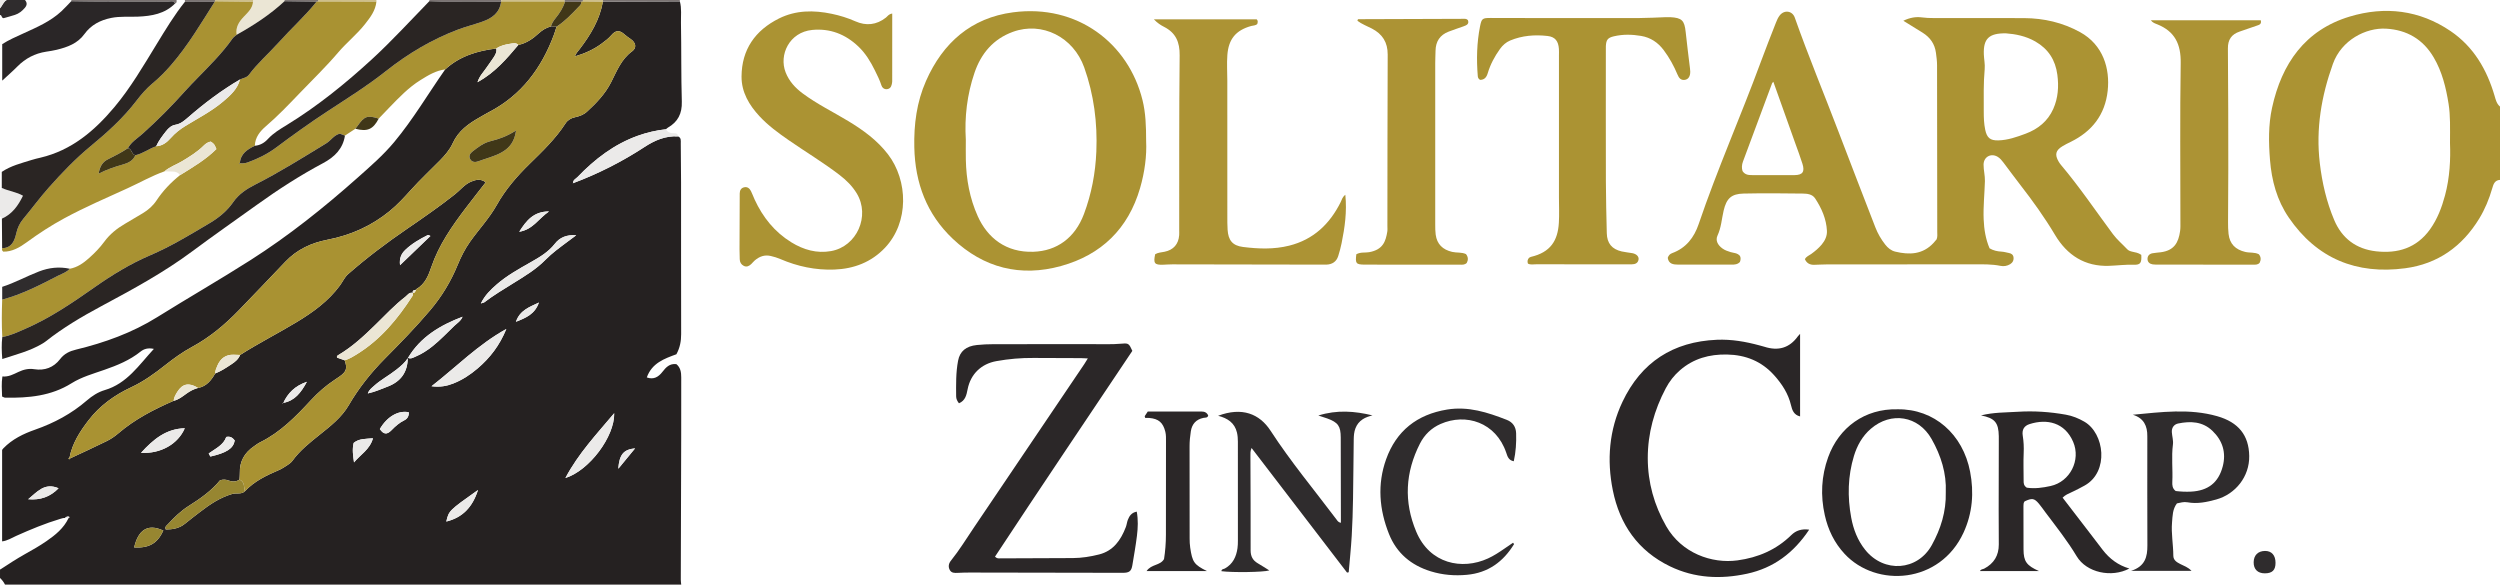 <?xml version="1.0" encoding="iso-8859-1"?>
<!-- Generator: Adobe Illustrator 27.0.0, SVG Export Plug-In . SVG Version: 6.00 Build 0)  -->
<svg version="1.1" id="Layer_1" xmlns="http://www.w3.org/2000/svg" xmlns:xlink="http://www.w3.org/1999/xlink" x="0px" y="0px"
	 viewBox="0 0 1501 351" style="enable-background:new 0 0 1501 351;" xml:space="preserve">
<g>
	<path style="fill:#252121;" d="M408.189,0.84c1.152,4.236,0.58,8.584,0.658,12.863c0.286,15.781,0.057,31.574,0.514,47.348
		c0.207,7.142-2.35,12.159-8.418,15.612c-0.418,0.238-0.753,0.623-1.126,0.939c-5.785,0.652-11.417,1.935-16.903,3.908
		c-14.218,5.112-25.829,14.031-36.159,24.785c-1.034,1.076-2.918,1.749-2.622,3.806c-0.186,0.08-0.372,0.16-0.454,0.196
		c0.06-0.05,0.208-0.173,0.356-0.296c15.115-5.671,29.434-12.933,42.942-21.756c6.127-4.002,12.55-6.774,20.033-6.366
		c2.101,0.785,1.708,2.593,1.722,4.225c0.065,7.828,0.171,15.655,0.176,23.483c0.021,30.326-0.031,60.652,0.053,90.978
		c0.012,4.273-0.723,8.235-2.861,12.135c-7.235,2.645-14.696,5.273-17.764,13.91c4.16,1.504,7.032-0.318,9.377-3.339
		c2.108-2.715,4.291-5.121,8.366-4.648c2.489,2.006,2.937,4.866,2.931,7.949c-0.024,11.497,0.013,22.995-0.016,34.492
		c-0.074,28.99-0.175,57.98-0.248,86.97c-0.003,0.989,0.166,1.978,0.255,2.967c-135.333,0-270.667,0-406,0
		c-0.756-1.517-1.764-2.843-3-4c0-1.667,0-3.333,0-5c4.874-3.109,9.664-6.345,14.729-9.159c4.491-2.496,8.982-5.045,13.202-7.962
		c5.318-3.676,10.368-7.745,13.233-13.83c0.861-0.471,0.597-0.824-0.167-0.899c-0.761-0.074-1.455,0.236-1.955,0.866
		c-1.021-0.095-1.943,0.244-2.91,0.532c-9.078,2.711-17.787,6.351-26.422,10.212c-2.683,1.2-5.209,2.897-8.443,3.287
		c0-18.449,0-36.741,0-54.922c0.289-0.377,0.468-0.662,0.696-0.898c5.338-5.535,12.071-8.79,19.16-11.272
		c11.403-3.993,21.841-9.571,31.009-17.502c3.156-2.73,6.749-5.067,10.718-6.228c13.426-3.927,20.548-15.02,29.533-24.745
		c-3.398-0.743-5.896-0.059-8.047,1.661c-6.46,5.168-13.955,8.217-21.661,10.906c-6.723,2.346-13.689,4.283-19.747,8.077
		c-12.283,7.693-25.853,8.867-39.779,8.656c-0.606-0.009-1.206-0.441-1.9-0.711c-0.139-4.039-0.441-7.973,0.193-12.035
		c3.704,0.34,6.615-1.31,9.623-2.717c3.013-1.409,6.028-2.195,9.551-1.637c6.168,0.977,11.591-0.99,15.458-6.053
		c2.486-3.255,5.678-4.777,9.552-5.714c17.174-4.152,33.739-10.118,48.75-19.482c18.594-11.598,37.605-22.507,56.08-34.287
		c22.922-14.615,44.104-31.527,64.393-49.574c7.583-6.746,15.264-13.398,21.797-21.236c11.425-13.706,20.441-29.097,30.647-43.656
		c8.67-7.978,19.294-11.178,30.668-12.544c0.442,1.969-0.493,3.601-1.455,5.126c-1.413,2.241-3.068,4.328-4.545,6.532
		c-1.695,2.529-4.019,4.688-5.272,8.581c10.508-5.808,17.532-14.089,24.531-22.397c4.858-0.998,8.728-3.734,12.292-7.001
		c2.104-1.929,4.474-3.381,7.26-4.1c1.122,0.051,2.244,0.103,3.366,0.154c-0.503,1.574-0.945,3.171-1.518,4.72
		c-7.456,20.151-19.552,36.415-38.995,46.528c-1.91,0.994-3.749,2.125-5.625,3.185c-6.725,3.799-12.817,8.097-16.198,15.558
		c-1.76,3.885-4.661,7.254-7.708,10.343c-5.727,5.808-11.702,11.39-17.165,17.436c-4.127,4.568-8.224,9.076-13.018,12.981
		c-10.903,8.881-23.348,14.457-37.033,17.097c-9.924,1.914-18.538,5.882-25.544,13.244c-9.287,9.759-18.595,19.498-27.959,29.183
		c-8.352,8.638-17.515,16.288-28.134,22.023c-5.725,3.091-10.941,6.875-16.025,10.893c-6.381,5.043-12.949,9.801-20.374,13.266
		c-10.06,4.695-18.899,11.029-25.721,19.901c-5.175,6.731-9.717,13.817-11.385,22.35c-0.45,0.286-0.88,0.594-0.216,1.066
		c0.047,0.034,0.428-0.402,0.654-0.619c7.307-3.433,14.66-6.771,21.894-10.35c2.496-1.235,4.882-2.85,6.998-4.666
		c9.903-8.497,21.328-14.355,33.173-19.523c2.986-0.652,5.287-2.562,7.672-4.273c2.158-1.549,4.436-2.778,7.009-3.446
		c5.066-0.963,7.911-4.549,10.278-8.701c3.512-1.351,6.62-3.443,9.731-5.489c2.159-1.419,4.241-3.031,5.214-5.609
		c11.034-7.048,22.731-12.956,33.931-19.712c9.837-5.934,19.101-12.61,26.029-22.03c1.666-2.265,2.787-4.949,4.936-6.834
		c11.226-9.849,23.147-18.804,35.464-27.231c9.711-6.644,19.365-13.348,28.614-20.646c3.238-2.555,5.814-5.992,9.764-7.638
		c2.953-1.231,5.848-1.823,8.73,0.444c-4.142,5.332-8.157,10.395-12.059,15.544c-8.222,10.853-16.008,22.008-20.48,35.014
		c-1.855,5.396-3.785,10.489-9.041,13.495c-0.113,0.065-0.131,0.297-0.193,0.452c-1.075,0.23-2.418,0.193-1.953,1.959l0.05-0.062
		c-2.219-0.63-3.227,1.272-4.567,2.306c-6.477,4.996-12.032,10.991-17.864,16.688c-6.904,6.745-13.946,13.336-22.336,18.275
		c-0.538,0.317-1.112,0.672-0.812,1.57c1.507,0.531,3.064,1.081,4.62,1.63c1.627,4.899,1.031,6.78-3.096,9.706
		c-0.948,0.672-1.909,1.325-2.882,1.961c-5.315,3.474-10.094,7.698-14.347,12.289c-9.076,9.798-18.296,19.277-30.493,25.26
		c-1.33,0.652-2.514,1.609-3.746,2.452c-5.6,3.834-8.622,9.023-8.424,15.937c0.038,1.323-0.127,2.652-0.199,3.979
		c-2.101,1.48-4.365,1.426-6.634,0.562c-1.627-0.62-3.204-0.759-5.094-0.074c-5.076,6.24-11.742,10.939-18.637,15.278
		c-4.86,3.059-8.876,6.967-12.701,11.136c-0.697,0.759-1.938,1.431-1.172,3.093c4.142-0.044,8.094-0.693,11.5-3.475
		c2.952-2.411,5.985-4.725,9.008-7.048c5.929-4.554,12.022-8.696,19.387-10.836c2.525-0.733,5.379,0.432,7.557-1.571
		c5.65-6.105,12.95-9.542,20.416-12.758c1.959-0.844,3.761-2.085,5.557-3.263c0.956-0.628,1.916-1.388,2.58-2.302
		c4.553-6.267,10.541-10.995,16.519-15.77c6.485-5.18,13.07-10.31,17.345-17.66c5.961-10.248,13.272-19.439,21.598-27.848
		c9.354-9.448,18.645-18.953,27.244-29.111c6.917-8.172,12.408-17.236,16.462-27.092c2.035-4.948,4.385-9.631,7.456-13.98
		c5.259-7.447,11.602-14.143,16.073-22.114c5.266-9.39,12.187-17.338,19.825-24.792c7.727-7.541,15.517-15.036,21.446-24.194
		c1.283-1.981,3.306-3.211,5.696-3.717c2.63-0.557,5.186-1.499,7.152-3.296c5.65-5.165,10.949-10.691,14.477-17.586
		c3.456-6.753,6.091-13.907,12.658-18.687c2.945-2.143,2.294-5.213-0.872-7.405c-1.228-0.85-2.458-1.655-3.571-2.671
		c-3.02-2.759-5.305-2.775-7.981,0.367c-1.765,2.073-3.905,3.632-6.013,5.185c-4.707,3.468-9.99,5.838-15.952,7.593
		c0.816-2.137,2.052-3.28,3.056-4.599c6.468-8.498,11.912-17.511,13.807-28.25l0.111-0.062
		C377.457,0.934,392.823,0.887,408.189,0.84z M169.938,241.925c6.983-1.239,10.747-6.111,14.317-12.704
		c-7.23,2.488-11.459,6.825-14.221,12.795c-0.171,0.146-0.341,0.291-0.542,0.462C169.851,242.519,169.98,242.333,169.938,241.925z
		 M244.82,214.806c1.733,0.915,3.181-0.063,4.683-0.701c3.693-1.569,7.032-3.7,10.161-6.209c4.688-3.761,8.816-8.117,13.133-12.269
		c1.744-1.678,3.948-2.94,4.906-5.461c-13.296,5.091-25.207,12.005-32.769,24.75c-1.783,2.829-4.307,4.922-6.885,6.971
		c-4.415,3.51-9.483,6.122-13.662,9.957c-1.236,1.134-2.696,2.086-3.556,4.377c4.528-0.992,8.08-2.661,11.743-4.039
		C240.641,229.147,244.784,223.449,244.82,214.806z M304.01,197.498c-17.114,9.51-29.968,22.759-44.923,34.398
		c5.074,0.635,9.035-0.065,12.985-1.614c5.482-2.15,10.285-5.32,14.71-9.093C294.124,214.93,299.914,207.507,304.01,197.498z
		 M345.972,141.24c-5.858-0.438-9.941,1.405-12.814,5.088c-4.017,5.148-9.428,8.225-14.902,11.332
		c-6.915,3.924-13.87,7.789-19.928,13.025c-3.659,3.162-7.128,6.477-9.619,11.493c1.191-0.366,1.713-0.39,2.055-0.651
		c5.543-4.23,11.514-7.806,17.426-11.475c6.763-4.198,13.649-8.295,19.254-14.015c4.1-4.184,8.808-7.528,13.437-11.012
		C342.322,143.941,343.774,142.874,345.972,141.24z M368.77,248.088c-10.476,12.492-21.46,24.098-29.307,38.916
		C353.837,282.47,369.069,262.085,368.77,248.088z M84.67,271.883c11.807,0.661,22.218-5.288,26.271-14.758
		C99.721,257.409,92.108,263.733,84.67,271.883z M98.069,318.574c-9.603-4.537-15.176-0.071-17.525,10.138
		C89.54,329.097,94.395,326.364,98.069,318.574z M286.997,294.189c-17.516,12.427-17.516,12.427-19.038,18.955
		C277.865,310.681,283.707,304.409,286.997,294.189z M228.055,257.604c2.2,3.198,4.203,3.572,6.968,0.73
		c2.327-2.392,4.714-4.532,7.738-5.997c1.924-0.932,2.798-2.644,2.677-4.811C239.187,246.192,232.383,250.158,228.055,257.604z
		 M212.548,277.617c3.872-4.674,9.541-7.758,11.377-14.483c-4.392,0.422-8.38,0.095-11.588,2.811
		C211.359,269.941,212.015,273.729,212.548,277.617z M126.304,274.117c9.854-2.286,13.774-4.832,14.64-9.652
		c-1.113-1.304-2.247-2.71-5.102-2.127c-1.607,4.817-6.434,6.984-10.554,9.92C125.704,273.019,126.01,273.579,126.304,274.117z
		 M258.43,141.689c-0.903-0.393-1.281-0.704-1.461-0.615c-4.884,2.42-9.589,5.131-13.575,8.909
		c-2.463,2.334-3.727,5.135-3.212,9.229C246.511,153.135,252.379,147.5,258.43,141.689z M35.161,293.148
		c-8.501-3.604-12.867,2.252-18.248,6.591C24.228,300.408,30.229,298.259,35.161,293.148z M311.747,139.155
		c8.283-1.359,11.613-7.939,17.894-12.214C320.321,126.976,316.027,132.432,311.747,139.155z M323.573,181.632
		c-5.857,2.797-11.395,4.633-13.81,11.567C315.826,190.802,321.114,188.655,323.573,181.632z M371.216,281.456
		c3.276-3.983,6.551-7.965,10.09-12.268C374.413,269.86,371.835,272.901,371.216,281.456z"/>
	<path style="fill:#AB9333;" d="M1501,108c-3.189,0.178-3.953,2.627-4.657,5.059c-1.855,6.413-4.358,12.536-7.85,18.245
		c-10.238,16.735-24.899,27.156-44.402,29.757c-29.281,3.904-53.048-5.789-69.923-30.45c-7.08-10.346-10.268-22.132-11.268-34.661
		c-0.839-10.51-1-20.976,1.244-31.246c5.786-26.471,19.778-46.669,46.646-54.761c21.146-6.368,41.899-3.955,60.574,8.748
		c13.799,9.386,21.738,23.055,26.363,38.789c0.715,2.432,1.24,4.814,3.274,6.52C1501,78.667,1501,93.333,1501,108z M1470.983,85.931
		c0.012-9.084,0.29-16.396-0.872-23.678c-1.554-9.734-3.863-19.19-8.92-27.791c-6.422-10.922-16.162-16.539-28.597-17.25
		c-12.07-0.69-26.764,6.798-31.901,21.098c-6.952,19.35-10.322,39.077-7.883,59.67c1.396,11.788,4.043,23.223,8.652,34.145
		c4.667,11.06,13.266,17.404,25.062,18.756c13.045,1.495,24.408-1.944,32.469-13.182c4.43-6.176,7.05-13.142,8.999-20.385
		C1470.914,106.448,1471.357,95.335,1470.983,85.931z"/>
	<path style="fill:#EBE6D5;" d="M152,0c6.333,0,12.667,0,19,0c-0.177,0.221-0.246,0.472-0.208,0.753
		c-8.631,8.042-18.444,14.399-28.696,20.129c-0.773-4.512,1.411-7.824,4.333-10.883c2.454-2.57,5.191-4.995,5.484-8.908
		C151.942,0.727,151.971,0.363,152,0z"/>
	<path style="fill:#EBEAE9;" d="M0,114c0.626-0.137,0.936-0.565,1.069-1.158c4.089,1.887,8.734,2.367,12.728,4.673
		c-2.942,6.068-6.56,11.063-12.66,13.761C0.988,130.647,0.669,130.168,0,130C0,124.667,0,119.333,0,114z"/>
	<path style="fill:#2F2C2D;" d="M15,0c1.37,1.617,1.321,3.096-0.11,4.75c-1.658,1.917-3.541,3.426-5.946,4.196
		c-2.331,0.747-4.7,1.373-6.776,1.973C0.701,10.794,1.291,8.973,0,9c0-1.333,0-2.667,0-4c1.436-1.584,2.001-3.865,4-5
		C7.667,0,11.333,0,15,0z"/>
	<path style="fill:#7A7372;" d="M42.762,0.747C42.69,0.449,42.769,0.201,43,0c21,0,42,0,63,0c0.095,0.869,0.252,1.763-0.889,2.112
		c-1.06-2.051-2.961-1.068-4.451-1.077c-13.647-0.08-27.295-0.024-40.943-0.058C54.066,0.964,48.414,0.827,42.762,0.747z"/>
	<path style="fill:#7A7372;" d="M408.189,0.84c-15.366,0.047-30.732,0.095-46.098,0.142C362.041,0.656,362.011,0.329,362,0
		c15.333,0,30.667,0,46,0C408.279,0.231,408.342,0.511,408.189,0.84z"/>
	<path style="fill:#7A7372;" d="M257.756,0.732C257.687,0.438,257.768,0.194,258,0c14.333,0,28.667,0,43,0
		c-0.005,0.305,0.053,0.597,0.172,0.878l-0.333,0.256c-4.457-0.048-8.915-0.082-13.371-0.148
		C277.564,0.838,267.656,1.311,257.756,0.732z"/>
	<path style="fill:#CEBF8B;" d="M301.172,0.878C301.053,0.597,300.995,0.305,301,0c12.667,0,25.333,0,38,0
		c0.051,0.3,0.013,0.587-0.115,0.863C326.314,0.868,313.743,0.873,301.172,0.878z"/>
	<path style="fill:#CEBF8B;" d="M226,0c-0.001,0.334-0.002,0.668-0.003,1.003C214.344,0.969,202.69,0.934,191.036,0.9
		C190.992,0.602,190.98,0.301,191,0C202.667,0,214.333,0,226,0z"/>
	<path style="fill:#CEBF8B;" d="M152,0c-0.029,0.363-0.058,0.727-0.087,1.09c-7.538-0.094-15.075-0.189-22.613-0.283
		C129.187,0.543,129.087,0.274,129,0C136.667,0,144.333,0,152,0z"/>
	<path style="fill:#7A7372;" d="M191,0c-0.02,0.301-0.008,0.602,0.036,0.9c-0.334,0.051-0.668,0.102-1.001,0.153
		c-6.414-0.1-12.828-0.2-19.242-0.301C170.754,0.472,170.823,0.221,171,0C177.667,0,184.333,0,191,0z"/>
	<path style="fill:#7A7372;" d="M129,0c0.087,0.274,0.187,0.543,0.3,0.807l-0.405,0.288c-5.947-0.02-11.893-0.041-17.84-0.061
		C111.037,0.689,111.018,0.345,111,0C117,0,123,0,129,0z"/>
	<path style="fill:#CEBF8B;" d="M362,0c0.011,0.329,0.041,0.656,0.091,0.982l-0.111,0.062c-4.017-0.048-8.034-0.096-12.051-0.145
		C349.884,0.594,349.908,0.294,350,0C354,0,358,0,362,0z"/>
	<path style="fill:#7A7372;" d="M350,0c-0.092,0.294-0.116,0.594-0.071,0.899c-0.336,0.054-0.672,0.109-1.008,0.163
		c-3.247,0.021-6.493,0.042-9.74,0.062l-0.296-0.261C339.013,0.587,339.051,0.3,339,0C342.667,0,346.333,0,350,0z"/>
	<path style="fill:#EBEAE9;" d="M4,0C2.001,1.135,1.436,3.416,0,5c0-1.667,0-3.333,0-5C1.333,0,2.667,0,4,0z"/>
	<path style="fill:#AB9333;" d="M1285.63,153.02c0.276,4.825-0.508,6.056-4.434,5.927c-5.005-0.165-9.945,0.482-14.909,0.659
		c-14.523,0.517-25.18-6.376-32.439-18.549c-6.237-10.459-13.293-20.304-20.751-29.897c-3.471-4.465-6.802-9.038-10.217-13.547
		c-1.006-1.328-2.06-2.628-3.528-3.495c-3.977-2.349-8.381,0.066-8.418,4.701c-0.026,3.321,0.901,6.563,0.806,9.926
		c-0.214,7.643-1.057,15.263-0.754,22.926c0.239,6.019,1.181,11.863,3.542,17.417c2.28,1.352,4.661,1.854,7.193,1.995
		c1.475,0.082,2.929,0.531,4.394,0.809c1.42,0.269,2.534,0.948,2.776,2.464c0.292,1.829-0.475,3.325-1.999,4.258
		c-1.756,1.074-3.793,1.418-5.789,1.012c-5.273-1.074-10.6-0.927-15.923-0.925c-29.49,0.008-58.98,0.023-88.47,0.057
		c-2.496,0.003-4.992,0.178-7.489,0.238c-2.568,0.062-4.502-0.948-5.563-3.382c0.812-1.64,2.494-2.193,3.813-3.141
		c2.313-1.663,4.46-3.479,6.29-5.664c1.994-2.381,3.273-5.196,3.121-8.221c-0.359-7.143-3.189-13.523-7.056-19.425
		c-1.748-2.668-4.863-2.909-7.612-2.946c-11.794-0.161-23.596-0.26-35.387,0c-7.382,0.163-10.275,2.996-11.966,10.243
		c-1.163,4.985-1.433,10.136-3.663,14.935c-1.369,2.946,0.109,5.722,2.897,7.757c1.504,1.098,3.185,1.681,4.962,2.217
		c1.859,0.561,4.043,0.431,5.615,2.301c0.552,1.076,0.455,2.347-0.034,3.61c-1.4,1.541-3.197,1.614-5.069,1.609
		c-10.665-0.025-21.329-0.013-31.994-0.012c-3.001,0-5.722-0.415-6.277-4.046c0.454-1.454,1.299-2.361,2.669-2.861
		c8.323-3.035,13.165-9.35,15.903-17.416c11.155-32.864,25.234-64.604,37.223-97.147c2.925-7.94,6.039-15.812,9.127-23.692
		c0.603-1.537,1.278-3.127,2.279-4.412c2.766-3.553,7.617-2.873,9.085,1.293c8.161,23.166,17.636,45.828,26.354,68.779
		c7.246,19.075,14.658,38.086,22.011,57.12c1.447,3.747,3.451,7.177,5.927,10.35c1.589,2.037,3.545,3.638,6.003,4.233
		c8.488,2.056,16.529,1.774,23-5.214c0.676-0.73,1.297-1.51,1.861-2.17c0.619-1.581,0.372-3.098,0.37-4.583
		c-0.027-33.325-0.073-66.651-0.115-99.976c-0.003-2.495-0.334-4.944-0.665-7.423c-0.72-5.394-3.499-9.23-7.939-12.044
		c-3.639-2.306-7.324-4.539-11.641-7.207c3.89-1.877,7.501-2.513,11.181-2.006c2.333,0.322,4.634,0.385,6.953,0.387
		c18.163,0.02,36.326-0.062,54.489,0.037c11.811,0.065,23.059,2.686,33.462,8.399c13.983,7.68,18.035,21.995,16.612,35.204
		c-1.555,14.438-9.441,24.502-22.385,30.783c-1.643,0.797-3.281,1.623-4.837,2.573c-4.044,2.468-4.654,5.034-2.25,9.157
		c0.417,0.716,0.894,1.411,1.428,2.043c11.186,13.237,20.849,27.619,31.166,41.508c2.512,3.382,5.718,6.033,8.559,9.063
		c0.824,0.879,1.891,1.245,3.072,1.51C1281.962,151.517,1283.82,151.713,1285.63,153.02z M1204.419,20.021
		c-10.285-0.168-13.661,3.244-13.327,12.58c0.107,2.982,0.785,5.994,0.514,8.929c-0.783,8.476-0.546,16.956-0.559,25.436
		c-0.005,3.654,0.116,7.31,0.872,10.921c1.016,4.851,2.98,6.53,7.859,6.403c5.738-0.15,11.081-2.038,16.364-4.004
		c7.46-2.777,13.355-7.499,16.642-14.904c2.899-6.531,3.384-13.377,2.454-20.479c-1.166-8.907-5.456-15.52-13.19-19.977
		C1216.292,21.607,1209.972,20.421,1204.419,20.021z M1046.216,102.71c1.333,2.026,3.214,2.42,5.31,2.419
		c8.65-0.003,17.301,0.104,25.95,0.007c4.842-0.054,6.199-2.017,4.729-6.743c-1.278-4.11-2.817-8.139-4.261-12.196
		c-4.387-12.323-8.783-24.643-13.219-37.083c-0.362,0.395-0.647,0.574-0.74,0.825c-5.845,15.685-11.673,31.377-17.51,47.066
		C1045.755,98.941,1045.646,100.882,1046.216,102.71z"/>
	<path style="fill:#AB9333;" d="M688.14,84.71c0.425,8.749-0.84,18.597-3.644,28.24c-7.094,24.398-23.271,40.066-47.402,46.752
		c-24.398,6.759-46.493,1.197-65.01-16.293c-15.685-14.816-22.661-33.511-23.131-54.922c-0.303-13.8,1.417-27.182,7.027-39.884
		c10.136-22.95,27.124-37.898,52.266-41.208c38.61-5.083,69.285,18.601,77.723,52.745C687.86,67.795,688.127,75.587,688.14,84.71z
		 M579.878,83.945c0,3.997-0.07,7.995,0.013,11.99c0.244,11.736,2.315,23.138,7.145,33.869
		c5.852,13.004,16.967,21.937,33.469,21.358c13.959-0.49,24.898-8.242,30.311-22.693c4.505-12.029,6.891-24.552,7.424-37.441
		c0.715-17.301-1.466-34.177-7.258-50.489c-6.521-18.366-25.356-27.78-42.821-21.43c-11.727,4.264-19.098,12.919-23.062,24.555
		C580.65,56.727,579.044,70.184,579.878,83.945z"/>
	<path style="fill:#AB9333;" d="M535.695,8.137c0,13.794,0.005,27.279-0.014,40.764c-0.001,0.652-0.187,1.308-0.324,1.954
		c-0.358,1.685-1.473,2.657-3.126,2.702c-1.457,0.04-2.571-0.895-3.003-2.243c-1.02-3.183-2.522-6.137-3.984-9.119
		c-2.582-5.263-5.618-10.222-9.896-14.285c-7.768-7.378-16.999-10.989-27.732-9.93c-13.691,1.351-20.078,14.949-15.915,25.506
		c2.094,5.31,5.764,9.283,10.238,12.608c8.572,6.369,18.172,11.056,27.276,16.555c9.019,5.448,17.456,11.546,23.963,20.043
		c12.023,15.699,12.718,40.716-1.856,56.092c-8.175,8.625-18.607,12.619-30.357,13.058c-11.291,0.421-22.122-1.867-32.495-6.329
		c-1.835-0.789-3.715-1.355-5.675-1.813c-3.776-0.882-6.842,0.298-9.631,2.661c-0.758,0.642-1.366,1.456-2.087,2.146
		c-1.278,1.225-2.745,2.003-4.501,1.128c-1.619-0.806-2.417-2.212-2.444-4.047c-0.029-1.998-0.133-3.997-0.128-5.995
		c0.026-10.663,0.076-21.325,0.117-31.988c0.002-0.5-0.002-1,0.005-1.5c0.028-1.881,0.863-3.271,2.732-3.673
		c1.906-0.41,3.207,0.708,4.013,2.291c0.827,1.625,1.423,3.367,2.187,5.026c4.92,10.676,11.986,19.531,22.091,25.748
		c7.319,4.503,15.272,6.779,23.815,5.255c15.512-2.767,23.612-21.061,15.454-34.595c-2.713-4.501-6.38-8.069-10.511-11.229
		c-9.789-7.487-20.363-13.827-30.475-20.842c-6.167-4.277-12.208-8.686-17.348-14.209c-6.302-6.771-10.918-14.52-10.862-23.942
		c0.095-16.205,8.21-27.727,22.502-34.846c10.103-5.033,20.848-5.06,31.679-2.796c4.872,1.018,9.581,2.473,14.182,4.513
		c6.372,2.824,12.637,2.227,18.308-2.223C532.904,9.793,533.514,8.447,535.695,8.137z"/>
	<path style="fill:#AB9333;" d="M917.382,158.278c-0.468-1.219-0.304-2.303,0.57-3.409c0.318-0.175,0.72-0.526,1.18-0.632
		c11.835-2.745,16.173-9.808,16.81-20.455c0.298-4.977,0.053-9.986,0.053-14.981c0-28.48,0-56.96,0-85.44
		c0-1.332,0.069-2.67-0.026-3.996c-0.332-4.644-2.211-7.243-6.842-7.766c-7.638-0.863-15.268-0.269-22.462,2.739
		c-2.435,1.018-4.459,2.813-6.072,5.054c-3.234,4.492-5.799,9.315-7.374,14.606c-0.765,2.57-2.124,3.956-4.599,3.947
		c-1.077-0.655-1.3-1.495-1.366-2.3c-0.822-9.993-0.6-19.95,1.357-29.809c0.937-4.72,1.441-5.053,6.309-5.049
		c10.992,0.009,21.985,0.058,32.977,0.065c18.822,0.012,37.644,0.043,56.466-0.022c5.311-0.018,10.621-0.346,15.932-0.523
		c0.832-0.028,1.668-0.041,2.498,0.003c7.039,0.375,8.562,1.949,9.287,8.929c0.754,7.262,1.712,14.503,2.576,21.753
		c0.079,0.661,0.159,1.327,0.166,1.991c0.032,2.821-1.103,4.602-3.165,4.958c-2.506,0.432-3.664-1.206-4.467-3.128
		c-2.19-5.237-4.897-10.164-8.305-14.715c-3.443-4.599-7.896-7.581-13.574-8.537c-5.446-0.917-10.929-1.038-16.337,0.236
		c-3.711,0.875-4.619,2.129-4.818,5.874c-0.053,0.997-0.009,1.998-0.009,2.998c0,26.151-0.051,52.302,0.025,78.452
		c0.03,10.308,0.305,20.616,0.545,30.922c0.14,6.021,3.06,9.565,8.931,10.915c2.098,0.482,4.265,0.656,6.389,1.037
		c2.458,0.441,4.062,2.03,3.748,3.836c-0.385,2.211-2.047,2.843-4.058,2.863c-0.999,0.01-1.999,0.003-2.998,0.003
		c-18.156,0-36.311,0.013-54.467-0.022C920.635,158.672,918.94,159.096,917.382,158.278z"/>
	<path style="fill:#AC9334;" d="M807.733,116.939c1.036,10.18-0.321,19.66-2.243,29.088c-0.529,2.594-1.22,5.166-2.019,7.69
		c-1.083,3.418-3.6,5.035-7.13,5.162c-0.333,0.012-0.667,0.003-1,0.003c-30.492-0.057-60.984-0.118-91.476-0.161
		c-1.83-0.003-3.66,0.148-5.491,0.213c-5.219,0.184-6.007-0.823-4.804-6.302c1.68-1.013,3.7-1.095,5.634-1.483
		c5.312-1.066,8.394-4.559,8.773-9.972c0.07-0.995,0.013-1.999,0.015-2.999c0.042-34.992-0.103-69.987,0.267-104.975
		c0.084-7.939-2.312-13.496-9.382-17.094c-2.011-1.023-3.978-2.281-6.07-4.491c21.022,0,41.363,0,61.719,0
		c0.868,0.819,0.651,1.768,0.332,2.781c-0.995,0.996-2.443,0.869-3.664,1.209c-9.199,2.559-13.576,7.864-14.289,17.417
		c-0.386,5.165-0.029,10.32-0.027,15.48c0.008,26.993,0,53.985,0.01,80.978c0.001,2.832-0.027,5.671,0.164,8.493
		c0.417,6.187,2.846,9.496,9.237,10.301c9.317,1.174,18.585,1.507,27.742-0.783c14.557-3.641,24.376-13.012,30.931-26.184
		C805.612,120.003,805.838,118.446,807.733,116.939z"/>
	<path style="fill:#2B2728;" d="M679.857,210.666c-27.489,41.086-55.258,82.22-82.463,123.557c1.148,1.137,1.992,1.024,2.795,1.021
		c14.656-0.052,29.312-0.096,43.968-0.179c5.352-0.03,10.643-0.878,15.785-2.184c8.564-2.176,13.036-8.671,16.013-16.438
		c0.531-1.387,0.659-2.929,1.194-4.314c0.916-2.369,2.27-4.385,5.366-4.944c0.895,4.916,0.695,9.698,0.12,14.423
		c-0.722,5.93-1.794,11.819-2.757,17.718c-0.594,3.635-1.86,4.601-5.813,4.593c-30.662-0.057-61.323-0.119-91.985-0.164
		c-2.331-0.003-4.663,0.074-6.991,0.185c-1.878,0.09-3.804,0.189-4.841-1.735c-1.047-1.942-0.679-3.88,0.693-5.584
		c5.118-6.357,9.353-13.329,13.918-20.067c22.101-32.623,44.123-65.299,66.167-97.961c0.639-0.947,1.21-1.94,2.113-3.397
		c-1.614-0.074-2.835-0.174-4.057-0.179c-9.498-0.041-18.997-0.014-28.495-0.108c-7.512-0.074-14.94,0.576-22.334,1.902
		c-9.064,1.626-15.491,7.738-17.288,16.909c-0.685,3.495-1.385,6.828-5.202,8.412c-1.029-1.33-1.67-2.616-1.683-4.15
		c-0.058-7.162-0.189-14.341,1.158-21.411c1.086-5.699,4.797-8.754,11.299-9.434c3.304-0.345,6.643-0.484,9.967-0.492
		c19.165-0.044,38.33,0.021,57.494-0.043c6.654-0.022,13.312,0.302,19.967-0.305C677.54,205.971,677.951,206.43,679.857,210.666z"/>
	<path style="fill:#AC9334;" d="M814.337,152.665c2.602-1.448,5.195-0.823,7.619-1.243c8.538-1.479,10.016-6.725,10.964-12.25
		c0.195-1.135,0.07-2.327,0.072-3.492c0.043-34.308,0.019-68.615,0.177-102.923c0.034-7.348-3.164-12.321-9.498-15.618
		c-2.918-1.519-6.065-2.637-8.797-4.744c0.799-0.354-0.013,0.055,0.302-0.532c0.071-0.132,0.191-0.34,0.289-0.341
		c21.309-0.084,42.618-0.152,63.927-0.222c0.687-0.002,1.312,0.156,1.937,0.81c0.908,2.334-0.822,3.054-2.614,3.699
		c-2.964,1.066-5.962,2.043-8.905,3.163c-5.259,2.001-7.82,5.906-7.91,11.498c-0.04,2.496-0.186,4.992-0.187,7.488
		c-0.013,32.31-0.013,64.62,0.002,96.93c0.001,1.994,0.01,4.009,0.274,5.979c0.769,5.738,4.204,9.042,9.882,10.366
		c2.743,0.639,5.659,0.09,8.301,1.318c1.453,1.822,1.378,3.646,0.44,5.347c-1.282,1.19-2.623,1.025-3.961,1.023
		c-18.986-0.026-37.972-0.03-56.958-0.04c-0.167,0-0.333,0.002-0.5,0C814.146,158.799,813.645,158.184,814.337,152.665z"/>
	<path style="fill:#AC9334;" d="M1291.338,12.156c22.261,0,44.179,0,66.024,0c0.629,2.433-0.973,2.76-2.381,3.246
		c-3.447,1.19-6.893,2.381-10.341,3.567c-4.821,1.659-7.056,4.797-7.007,10.128c0.222,24.137,0.215,48.276,0.237,72.414
		c0.01,10.654-0.126,21.309-0.151,31.963c-0.005,2.327,0.038,4.671,0.304,6.979c0.696,6.021,4.118,9.401,10.022,10.806
		c2.731,0.65,5.672,0.074,8.163,1.403c1.453,1.742,1.252,3.455,0.491,5.11c-1.085,1.259-2.438,1.131-3.772,1.13
		c-18.813-0.012-37.627-0.013-56.44-0.025c-1.33-0.001-2.681,0.061-3.986-0.138c-1.817-0.277-3.141-1.353-3.141-3.292
		c-0.001-1.892,1.2-3.07,3.046-3.396c1.629-0.288,3.292-0.38,4.935-0.594c7.936-1.034,10.619-5.679,11.595-12.753
		c0.271-1.966,0.176-3.989,0.177-5.986c0.009-31.64-0.313-63.285,0.178-94.917c0.174-11.237-3.504-18.929-14.009-23.168
		C1293.965,14.103,1292.461,13.672,1291.338,12.156z"/>
	<path style="fill:#2A2627;" d="M1086.229,318.004c-9.331,14.034-21.462,23.039-37.307,26.46
		c-15.808,3.413-31.419,2.738-46.245-4.428c-19.24-9.3-30.213-25.205-34.341-45.656c-3.662-18.143-2.233-36.179,5.79-53.115
		c11.277-23.803,30.371-36.156,56.703-37.267c8.728-0.368,17.215,1.11,25.595,3.387c0.959,0.261,1.929,0.487,2.873,0.792
		c8.237,2.669,15.065,0.88,20.203-6.334c0.27-0.379,0.629-0.695,1.27-1.392c0,16.752,0,33.072,0,49.568
		c-3.773-0.899-4.769-3.823-5.442-6.689c-1.649-7.023-5.443-12.811-10.141-18.036c-7.529-8.373-17.037-12.225-28.313-12.441
		c-10.582-0.203-20.025,2.396-28.128,9.364c-3.58,3.079-6.434,6.751-8.62,10.89c-6.932,13.125-10.826,27.11-10.809,41.984
		c0.016,14.563,3.842,28.252,11.075,40.872c9.244,16.127,27.29,22.61,42.844,20.484c12.368-1.691,23.276-6.363,32.286-15.209
		C1078.238,318.573,1081.626,317.382,1086.229,318.004z"/>
	<path style="fill:#2B2728;" d="M1224.252,342.886c-12.426,0-23.912,0-35.469,0c0.508-1.229,1.708-1.05,2.52-1.478
		c5.868-3.097,8.791-7.902,8.773-14.513c-0.019-6.997-0.081-13.994-0.077-20.99c0.009-13.495,0.052-26.99,0.08-40.485
		c0.002-1.166,0.015-2.333-0.004-3.499c-0.128-8.182-2.367-10.881-10.684-12.509c7.503-1.897,14.865-1.726,22.131-2.186
		c9.65-0.61,19.279,0.055,28.822,1.749c3.978,0.706,7.645,2.206,11.108,4.208c12.099,6.993,14.945,30.033,0.214,38.308
		c-2.601,1.461-5.272,2.81-7.974,4.076c-1.787,0.837-3.631,1.524-5.297,3.219c5.609,7.302,11.176,14.543,16.738,21.789
		c2.431,3.168,4.844,6.349,7.278,9.515c4.166,5.416,9.393,9.331,16.064,11.253c-10.707,5.692-25.729,2.48-31.612-7.332
		c-5.585-9.315-12.286-17.762-18.776-26.392c-1.3-1.728-2.513-3.529-3.904-5.18c-2.809-3.334-4.136-3.509-8.614-1.41
		c-0.68,0.84-0.69,1.844-0.688,2.847c0.012,8.662,0.006,17.324,0.047,25.986C1214.96,336.996,1216.653,339.53,1224.252,342.886z
		 M1216.875,292.804c4.817,0.719,9.635,0.03,14.315-1.003c11.675-2.577,18.253-15.54,13.535-26.506
		c-5.027-11.685-15.719-13.995-26.139-10.681c-3.383,1.076-4.696,3.441-4.13,6.974c0.555,3.468,0.721,6.894,0.559,10.417
		c-0.252,5.485-0.031,10.991-0.033,16.488C1214.98,290.016,1214.942,291.523,1216.875,292.804z"/>
	<path style="fill:#2B2728;" d="M1139.279,245.737c22.022-0.296,39.27,14.976,43.579,37.496c2.398,12.533,1.44,24.821-3.937,36.524
		c-14.104,30.694-52.297,33.36-71.449,12.757c-6.142-6.608-9.897-14.434-11.865-23.194c-2.651-11.801-2.08-23.456,2.018-34.797
		C1104.102,256.594,1119.626,245.268,1139.279,245.737z M1168.244,295.518c0.504-11.265-2.864-21.943-8.502-31.913
		c-7.919-14.002-24.279-16.676-36.501-6.165c-5.074,4.364-8.225,10.054-10.13,16.295c-3.703,12.132-3.947,24.541-1.666,36.963
		c1.3,7.08,3.841,13.735,8.419,19.436c11.28,14.049,31.413,12.674,40.015-2.91C1165.229,317.531,1168.545,307.159,1168.244,295.518z
		"/>
	<path style="fill:#2F2C2D;" d="M731.351,249.634c14.333-5.41,24.868-1.219,31.506,8.992c12.079,18.582,26.258,35.59,39.56,53.255
		c0.57,0.756,1.033,1.71,2.653,2.021c0-1.292,0.002-2.518,0-3.744c-0.028-15.823-0.044-31.645-0.09-47.468
		c-0.02-6.864-1.59-9.064-8.082-11.444c-1.544-0.566-3.124-1.036-5.375-1.776c11.29-3.52,21.856-2.641,32.502-0.085
		c-2.099,0.562-4.105,1.174-5.903,2.374c-2.005,1.338-3.391,3.052-4.281,5.319c-0.879,2.237-1.029,4.538-1.062,6.852
		c-0.168,11.815-0.208,23.631-0.42,35.445c-0.134,7.48-0.348,14.965-0.789,22.432c-0.43,7.286-1.194,14.552-1.807,21.762
		c-0.339,0.09-0.49,0.156-0.643,0.163c-0.154,0.007-0.384,0.01-0.455-0.082c-18.998-24.776-37.986-49.56-57.229-74.677
		c-0.825,1.838-0.683,3.416-0.679,4.96c0.053,18.819,0.179,37.637,0.114,56.456c-0.012,3.585,1.263,6.036,4.276,7.792
		c2.278,1.328,4.489,2.77,6.948,4.297c-3.521,1.102-22.339,1.334-28.758,0.464c0.045-1.347,1.381-1.237,2.079-1.627
		c4.821-2.695,6.844-7.057,7.575-12.222c0.209-1.477,0.24-2.989,0.241-4.485c0.015-19.815,0.024-39.63-0.013-59.444
		c-0.003-1.816-0.132-3.678-0.543-5.439C741.302,253.837,736.978,251.06,731.351,249.634z"/>
	<path style="fill:#2F2C2D;" d="M1280.524,249.009c17.073-1.587,33.944-3.896,50.674,0.87c12.854,3.661,19.023,11.524,19.234,23.855
		c0.214,12.453-8.301,22.977-19.851,26.175c-5.598,1.55-11.337,2.754-17.203,1.671c-2.26-0.417-4.256,0.227-6.353,0.656
		c-2.658,3.466-2.609,7.582-2.937,11.463c-0.56,6.64,0.75,13.259,0.771,19.91c0.009,2.786,2.131,3.988,4.215,5.049
		c2.183,1.111,4.579,1.838,6.699,4.076c-11.94,0-23.426,0-36.261,0c8.474-2.708,9.812-8.486,9.778-15.27
		c-0.106-20.977-0.039-41.955-0.039-62.933c0-0.832-0.017-1.665-0.004-2.497C1289.351,255.728,1287.132,251.01,1280.524,249.009z
		 M1306.297,294.814c2.937,0.35,6.068,0.524,9.234,0.357c10.129-0.534,16.437-5.314,19.009-15.184
		c2.141-8.216-0.067-15.489-6.255-21.368c-5.9-5.606-13.105-5.868-20.5-4.361c-2.42,0.493-3.984,2.453-3.812,5.183
		c0.157,2.482,0.97,5.015,0.657,7.416c-0.977,7.474-0.007,14.944-0.37,22.404C1304.161,291.289,1304.269,293.288,1306.297,294.814z"
		/>
	<path style="fill:#2F2C2D;" d="M909.051,326.682c-6.493,10.601-15.578,17.266-28.33,18.44c-7.366,0.678-14.586,0.095-21.674-2.087
		c-11.814-3.636-20.507-10.914-25.102-22.434c-5.851-14.669-7.098-29.823-1.732-44.826c6.115-17.097,18.6-26.929,36.617-29.879
		c12.722-2.083,24.312,1.69,35.828,6.185c3.632,1.417,5.49,4.195,5.621,8.07c0.191,5.646-0.174,11.241-1.409,16.79
		c-3.191-0.586-3.788-2.949-4.529-5.136c-6.192-18.257-24.221-23.944-39.432-17.251c-5.525,2.431-9.678,6.473-12.396,11.825
		c-8.764,17.257-9.765,34.823-2.211,52.843c8.119,19.367,27.547,23.194,43.084,16.075c3.497-1.602,6.678-3.694,9.822-5.868
		c1.734-1.199,3.479-2.383,5.218-3.573C908.634,326.13,908.843,326.406,909.051,326.682z"/>
	<path style="fill:#2B2728;" d="M688.417,342.855c2.891-4.253,8.157-3.182,10.467-7.183c0.726-4.626,1.136-9.572,1.132-14.569
		c-0.016-18.642,0.055-37.284,0.045-55.926c-0.001-1.981,0.093-3.975-0.399-5.953c-1.366-5.492-4.007-7.811-9.683-8.286
		c-0.812-0.068-1.634-0.009-2.374-0.009c-0.163-0.549-0.402-0.919-0.302-1.092c0.495-0.854,1.08-1.656,1.815-2.746
		c10.724,0,21.52,0.007,32.316-0.007c1.837-0.002,3.22,0.66,3.98,2.4c-0.425,1.534-1.801,1.186-2.858,1.404
		c-4.446,0.92-6.926,3.731-7.587,8.103c-0.446,2.948-0.763,5.913-0.752,8.927c0.066,18.476,0.028,36.952,0.04,55.428
		c0.001,1.822,0.074,3.625,0.344,5.457c1.275,8.655,2.285,10.196,9.994,14.053C712.638,342.855,700.862,342.855,688.417,342.855z"/>
	<path style="fill:#EBEAE9;" d="M344.133,110.102c-0.296-2.058,1.588-2.73,2.622-3.806c10.331-10.754,21.941-19.673,36.159-24.785
		c5.486-1.973,11.118-3.256,16.903-3.908c1.124,1.907,2.915,2.474,4.974,2.389c1.377-0.056,2.254,0.346,2.219,1.888
		c-7.483-0.408-13.906,2.365-20.033,6.366c-13.508,8.823-27.827,16.085-42.942,21.756L344.133,110.102z"/>
	<path style="fill:#2F2C2D;" d="M1359.81,344.231c-4.302,0.013-6.773-2.448-6.713-6.686c0.059-4.19,2.625-6.729,6.833-6.759
		c3.978-0.029,6.305,2.618,6.297,7.165C1366.219,342.314,1364.274,344.218,1359.81,344.231z"/>
	<path style="fill:#A99232;" d="M190.034,1.053c0.334-0.051,0.668-0.102,1.001-0.153c11.654,0.034,23.308,0.068,34.962,0.102
		c-0.546,5.395-3.689,9.466-6.882,13.515c-4.863,6.165-11.053,11.078-16.124,17.037c-7.243,8.511-15.276,16.261-23,24.312
		c-6.567,6.844-13.086,13.696-20.304,19.884c-3.535,3.03-6.531,6.665-6.676,11.763c-4.507,2.208-8.614,4.759-8.994,10.502
		c-0.429,0.028-0.599,0.193-0.508,0.495c0.322,0.077,0.48-0.099,0.474-0.528c1.672,0.228,3.279,0.064,4.887-0.52
		c6.112-2.223,11.902-5.095,17.101-8.992c9.952-7.46,20.051-14.695,30.46-21.513c11.922-7.809,24.03-15.369,35.225-24.228
		c13.22-10.461,27.491-18.997,43.317-24.968c4.813-1.816,9.777-3.044,14.603-4.749c5.777-2.041,10.354-5.219,11.262-11.876
		l0.333-0.256c12.571-0.005,25.142-0.01,37.713-0.015l0.296,0.261c-1.132,3.64-3.168,6.773-5.543,9.691
		c-1.25,1.537-2.34,3.127-2.869,5.056c-2.785,0.72-5.155,2.171-7.26,4.1c-3.564,3.268-7.434,6.004-12.292,7.001
		c-1.487-1.603-3.38-0.914-5.041-0.673c-2.885,0.42-5.742,1.125-8.218,2.83c-11.374,1.366-21.998,4.567-30.668,12.544
		c-5.581,0.668-10.23,3.547-14.845,6.41c-7.094,4.4-12.8,10.416-18.562,16.35c-2.184,2.249-4.343,4.522-6.513,6.784
		c-6.749-2.184-8.622-1.521-12.792,4.508c-0.375,0.542-0.806,1.046-1.211,1.567c-2.088,1.374-4.175,2.749-6.263,4.123
		c-1.075-0.414-2.15-0.828-3.068-1.181c-3.619,0.903-5.343,4.108-8.176,5.83c-14.001,8.51-27.866,17.258-42.496,24.673
		c-5.253,2.663-9.967,5.717-13.419,10.709c-3.618,5.233-8.589,9.267-14.008,12.48c-11.679,6.925-23.316,14.016-35.819,19.364
		c-11.808,5.051-22.593,11.654-33.077,18.993c-13.297,9.307-26.698,18.528-41.695,25.039c-4.545,1.973-9.005,4.196-13.97,5.003
		c-0.432-7.474-0.319-14.95-0.06-22.427c11.828-3.159,22.64-8.707,33.42-14.303c2.451-1.273,5.236-2.044,7.154-4.237
		c4.593-0.815,8.24-3.428,11.586-6.414c3.338-2.98,6.477-6.176,9.149-9.822c3.28-4.477,7.525-7.911,12.314-10.696
		c3.579-2.08,7.125-4.215,10.683-6.332c3.334-1.984,6.257-4.566,8.355-7.732c3.894-5.876,8.655-10.842,14.125-15.2
		c7.677-4.765,15.494-9.342,21.821-15.673c-1.279-3.03-1.279-3.03-3.395-4.483c-1.671,0.302-3.024,1.208-4.217,2.403
		c-3.785,3.793-8.322,6.549-12.855,9.306c-3.513,2.137-7.526,3.404-10.685,6.156c-7.651,2.708-14.69,6.754-22.048,10.104
		c-12.782,5.82-25.692,11.38-38.064,18.069c-7.88,4.26-15.36,9.126-22.591,14.414c-4.26,3.115-8.819,5.743-14.099,5.64
		c-0.983-0.754-0.765-1.425-0.693-2.066c5.744-0.148,7.454-4.41,8.465-8.861c0.761-3.352,2.073-6.181,4.254-8.801
		c5.191-6.236,10.006-12.8,15.393-18.857c7.815-8.787,15.954-17.274,25.066-24.791c10.001-8.25,19.617-16.948,27.518-27.305
		c2.944-3.859,6.104-7.467,9.814-10.544c3.971-3.294,7.533-6.924,10.919-10.824c10.148-11.69,17.947-24.968,26.188-37.956
		l0.405-0.288c7.538,0.094,15.075,0.189,22.613,0.283c-0.293,3.913-3.03,6.338-5.484,8.908c-2.922,3.059-5.106,6.372-4.333,10.883
		c-0.859,0.774-1.898,1.421-2.548,2.342c-6.151,8.73-13.727,16.184-21.132,23.794c-2.435,2.502-4.88,4.999-7.211,7.596
		c-8.102,9.027-16.594,17.649-25.651,25.733c-3.033,2.707-6.707,4.835-8.722,8.598c-3.835,2.609-7.975,4.673-12.115,6.732
		c-3.379,1.68-4.807,4.52-5.517,8.612c5.118-2.624,9.911-4.203,14.827-5.581c2.875-0.806,5.926-2.253,7.257-5.51
		c4.521-0.967,8.18-3.931,12.486-5.395c3.758-0.19,6.449-2.308,8.794-4.966c2.535-2.874,5.457-5.176,8.746-7.195
		c7.722-4.74,15.856-8.887,22.798-14.801c4.249-3.62,8.486-7.354,9.979-13.118c1.824-0.919,3.986-0.965,5.421-2.891
		c5.168-6.939,11.74-12.614,17.504-19.031C174.539,17.42,182.964,9.866,190.034,1.053z"/>
	<path style="fill:#A99232;" d="M348.921,1.062c0.336-0.054,0.672-0.109,1.008-0.163c4.017,0.048,8.034,0.096,12.051,0.145
		c-1.894,10.739-7.339,19.752-13.807,28.25c-1.004,1.32-2.241,2.462-3.056,4.599c5.962-1.755,11.245-4.125,15.952-7.593
		c2.107-1.553,4.247-3.112,6.013-5.185c2.676-3.142,4.96-3.126,7.981-0.367c1.113,1.016,2.343,1.821,3.571,2.671
		c3.166,2.192,3.816,5.262,0.872,7.405c-6.567,4.78-9.202,11.934-12.658,18.687c-3.529,6.894-8.828,12.421-14.477,17.586
		c-1.966,1.798-4.523,2.739-7.152,3.296c-2.389,0.506-4.413,1.736-5.696,3.717c-5.929,9.158-13.718,16.653-21.446,24.194
		c-7.638,7.454-14.558,15.402-19.825,24.792c-4.471,7.972-10.814,14.667-16.073,22.114c-3.071,4.349-5.421,9.032-7.456,13.98
		c-4.054,9.857-9.545,18.92-16.462,27.092c-8.598,10.159-17.889,19.664-27.244,29.111c-8.327,8.41-15.637,17.6-21.598,27.848
		c-4.276,7.35-10.86,12.48-17.345,17.66c-5.978,4.775-11.966,9.502-16.519,15.77c-0.664,0.914-1.624,1.674-2.58,2.302
		c-1.795,1.179-3.597,2.419-5.557,3.263c-7.466,3.217-14.766,6.653-20.416,12.758c-0.61-2.565-0.012-5.68-3.214-7.066
		c0.072-1.326,0.237-2.656,0.199-3.979c-0.198-6.914,2.824-12.104,8.424-15.937c1.232-0.844,2.416-1.8,3.746-2.452
		c12.197-5.983,21.417-15.461,30.493-25.26c4.253-4.592,9.031-8.815,14.347-12.289c0.972-0.636,1.934-1.289,2.882-1.961
		c4.127-2.926,4.723-4.807,3.096-9.706c2.87-0.877,5.387-2.468,7.89-4.039c13.873-8.704,23.995-20.977,32.737-34.554
		c0.393-0.61,0.456-1.209,0.331-1.876l-0.05,0.062c1.344,0.038,1.44-1.168,1.953-1.959c0.062-0.154,0.079-0.387,0.193-0.452
		c5.256-3.007,7.186-8.1,9.041-13.495c4.472-13.006,12.258-24.161,20.48-35.014c3.901-5.149,7.916-10.212,12.059-15.544
		c-2.882-2.267-5.777-1.675-8.73-0.444c-3.95,1.646-6.526,5.083-9.764,7.638c-9.249,7.298-18.903,14.002-28.614,20.646
		c-12.317,8.427-24.237,17.382-35.464,27.231c-2.149,1.885-3.269,4.568-4.936,6.834c-6.928,9.42-16.193,16.097-26.029,22.03
		c-11.2,6.756-22.897,12.664-33.931,19.712c-1.327-0.05-2.653-0.118-3.981-0.146c-4.744-0.102-7.822,2.342-9.633,6.515
		c-0.648,1.492-1.339,3.028-1.331,4.73c-2.367,4.152-5.212,7.738-10.278,8.701c-5.34-3.352-9.343-2.663-12.433,2.319
		c-1.021,1.645-2.059,3.369-2.247,5.401c-11.845,5.168-23.27,11.027-33.173,19.523c-2.116,1.815-4.502,3.431-6.998,4.666
		c-7.234,3.579-14.588,6.917-21.894,10.35c-0.144-0.151-0.29-0.299-0.438-0.447c1.668-8.533,6.21-15.62,11.385-22.35
		c6.821-8.872,15.66-15.206,25.721-19.901c7.425-3.465,13.993-8.222,20.374-13.266c5.084-4.018,10.3-7.801,16.025-10.893
		c10.619-5.734,19.781-13.385,28.134-22.023c9.364-9.685,18.672-19.424,27.959-29.183c7.006-7.362,15.62-11.33,25.544-13.244
		c13.685-2.639,26.13-8.215,37.033-17.097c4.794-3.905,8.891-8.413,13.018-12.981c5.462-6.046,11.437-11.628,17.165-17.436
		c3.047-3.09,5.947-6.458,7.708-10.343c3.381-7.461,9.473-11.76,16.198-15.558c1.876-1.06,3.715-2.191,5.625-3.185
		c19.443-10.113,31.54-26.377,38.995-46.528c0.573-1.549,1.015-3.145,1.518-4.72c4.931-3.19,8.955-7.398,12.964-11.614
		C347.982,3.483,349.197,2.655,348.921,1.062z M309.849,78.294c-5.301,3.52-10.271,5.209-15.366,6.473
		c-4.158,1.031-7.378,3.538-10.632,6.057c-1.549,1.199-2.623,2.72-1.575,4.694c1.06,1.997,3.191,1.984,4.833,1.355
		c4.75-1.819,9.784-2.9,14.248-5.478C306.024,88.701,308.987,84.901,309.849,78.294z"/>
	<path style="fill:#EBEAE9;" d="M304.01,197.498c-4.095,10.009-9.885,17.432-17.227,23.691c-4.426,3.773-9.228,6.943-14.71,9.093
		c-3.951,1.549-7.911,2.25-12.985,1.614C274.042,220.257,286.895,207.007,304.01,197.498z"/>
	<path style="fill:#978631;" d="M143.787,287.931c3.202,1.386,2.604,4.501,3.214,7.066c-2.179,2.003-5.032,0.837-7.557,1.571
		c-7.366,2.14-13.459,6.281-19.387,10.836c-3.024,2.323-6.056,4.637-9.008,7.048c-3.407,2.782-7.358,3.431-11.5,3.475
		c-0.766-1.662,0.476-2.334,1.172-3.093c3.825-4.169,7.841-8.078,12.701-11.136c6.895-4.339,13.561-9.038,18.637-15.278
		c1.89-0.685,3.467-0.546,5.094,0.074C139.422,289.357,141.686,289.411,143.787,287.931z"/>
	<path style="fill:#EBE6D5;" d="M247.931,175.878c0.125,0.667,0.062,1.266-0.331,1.876c-8.741,13.577-18.864,25.85-32.737,34.554
		c-2.503,1.571-5.021,3.162-7.89,4.039c-1.557-0.549-3.113-1.098-4.62-1.63c-0.3-0.898,0.274-1.253,0.812-1.57
		c8.389-4.938,15.431-11.53,22.336-18.275c5.832-5.697,11.387-11.692,17.864-16.688C244.705,177.15,245.712,175.248,247.931,175.878
		z"/>
	<path style="fill:#EBEAE9;" d="M345.972,141.24c-2.198,1.633-3.65,2.701-5.091,3.785c-4.63,3.484-9.337,6.827-13.437,11.012
		c-5.605,5.721-12.492,9.818-19.254,14.015c-5.912,3.67-11.882,7.245-17.426,11.475c-0.342,0.261-0.864,0.285-2.055,0.651
		c2.491-5.017,5.96-8.331,9.619-11.493c6.058-5.236,13.013-9.101,19.928-13.025c5.475-3.107,10.885-6.184,14.902-11.332
		C336.031,142.646,340.115,140.802,345.972,141.24z"/>
	<path style="fill:#EBEAE9;" d="M368.77,248.088c0.299,13.997-14.933,34.382-29.307,38.916
		C347.311,272.186,358.294,260.58,368.77,248.088z"/>
	<path style="fill:#EBEAE9;" d="M244.934,214.915c7.562-12.744,19.473-19.659,32.769-24.75c-0.958,2.521-3.162,3.783-4.906,5.461
		c-4.317,4.152-8.445,8.508-13.133,12.269c-3.128,2.51-6.468,4.64-10.161,6.209c-1.502,0.638-2.95,1.616-4.683,0.701
		L244.934,214.915z"/>
	<path style="fill:#EBEAE9;" d="M84.67,271.883c7.438-8.15,15.051-14.474,26.271-14.758
		C106.888,266.595,96.477,272.544,84.67,271.883z"/>
	<path style="fill:#EBE6D5;" d="M297.958,29.132c2.475-1.705,5.333-2.411,8.218-2.83c1.661-0.242,3.555-0.93,5.041,0.673
		c-6.999,8.309-14.023,16.589-24.531,22.397c1.254-3.894,3.577-6.052,5.272-8.581c1.477-2.203,3.132-4.29,4.545-6.532
		C297.465,32.733,298.4,31.1,297.958,29.132z"/>
	<path style="fill:#978631;" d="M98.069,318.574c-3.674,7.79-8.528,10.522-17.525,10.138
		C82.892,318.503,88.466,314.037,98.069,318.574z"/>
	<path style="fill:#EBEAE9;" d="M244.82,214.806c-0.037,8.644-4.18,14.341-12.247,17.376c-3.662,1.377-7.215,3.046-11.743,4.039
		c0.86-2.291,2.32-3.243,3.556-4.377c4.179-3.835,9.247-6.447,13.662-9.957c2.578-2.049,5.102-4.142,6.885-6.971L244.82,214.806z"/>
	<path style="fill:#EBEAE9;" d="M286.997,294.189c-3.29,10.221-9.132,16.492-19.038,18.955
		C269.481,306.616,269.481,306.616,286.997,294.189z"/>
	<path style="fill:#EBEAE9;" d="M228.055,257.604c4.328-7.445,11.132-11.412,17.383-10.078c0.121,2.167-0.753,3.879-2.677,4.811
		c-3.024,1.465-5.411,3.604-7.738,5.997C232.258,261.176,230.255,260.802,228.055,257.604z"/>
	<path style="fill:#403718;" d="M348.921,1.062c0.276,1.593-0.939,2.421-1.822,3.35c-4.009,4.217-8.033,8.424-12.964,11.614
		c-1.122-0.051-2.244-0.103-3.366-0.154c0.529-1.929,1.619-3.519,2.869-5.056c2.375-2.919,4.412-6.052,5.543-9.691
		C342.428,1.104,345.674,1.083,348.921,1.062z"/>
	<path style="fill:#EBEAE9;" d="M212.548,277.617c-0.532-3.887-1.188-7.676-0.211-11.673c3.208-2.716,7.196-2.388,11.588-2.811
		C222.089,269.859,216.42,272.943,212.548,277.617z"/>
	<path style="fill:#EBEAE9;" d="M126.304,274.117c-0.294-0.537-0.6-1.097-1.017-1.859c4.121-2.936,8.947-5.103,10.554-9.92
		c2.855-0.583,3.99,0.823,5.102,2.127C140.079,269.285,136.158,271.831,126.304,274.117z"/>
	<path style="fill:#EBEAE9;" d="M258.43,141.689c-6.051,5.81-11.919,11.446-18.248,17.523c-0.515-4.094,0.749-6.894,3.212-9.229
		c3.986-3.778,8.692-6.49,13.575-8.909C257.149,140.986,257.527,141.296,258.43,141.689z"/>
	<path style="fill:#EBE6D5;" d="M129.194,224.221c-0.008-1.702,0.683-3.237,1.331-4.73c1.811-4.172,4.89-6.617,9.633-6.515
		c1.327,0.029,2.654,0.096,3.981,0.146c-0.973,2.578-3.055,4.19-5.214,5.609C135.814,220.778,132.707,222.87,129.194,224.221z"/>
	<path style="fill:#EBEAE9;" d="M35.161,293.148c-4.932,5.111-10.933,7.26-18.248,6.591C22.294,295.4,26.661,289.543,35.161,293.148
		z"/>
	<path style="fill:#EBEAE9;" d="M311.747,139.155c4.281-6.723,8.574-12.18,17.894-12.214
		C323.36,131.217,320.03,137.796,311.747,139.155z"/>
	<path style="fill:#EBEAE9;" d="M170.034,242.016c2.762-5.97,6.991-10.307,14.221-12.795c-3.57,6.593-7.335,11.465-14.317,12.704
		L170.034,242.016z"/>
	<path style="fill:#EBE6D5;" d="M104.236,240.641c0.188-2.031,1.227-3.755,2.247-5.401c3.09-4.982,7.093-5.67,12.433-2.319
		c-2.573,0.669-4.851,1.897-7.009,3.446C109.523,238.08,107.222,239.989,104.236,240.641z"/>
	<path style="fill:#EBEAE9;" d="M323.573,181.632c-2.459,7.023-7.746,9.17-13.81,11.567
		C312.178,186.265,317.715,184.428,323.573,181.632z"/>
	<path style="fill:#EBEAE9;" d="M371.216,281.456c0.619-8.555,3.197-11.596,10.09-12.268
		C377.767,273.491,374.492,277.473,371.216,281.456z"/>
	<path style="fill:#EBEAE9;" d="M41.163,311.048c-0.707-0.011-1.415-0.022-2.122-0.033c0.501-0.631,1.194-0.941,1.955-0.866
		C41.761,310.224,42.024,310.578,41.163,311.048z"/>
	<path style="fill:#EBE6D5;" d="M249.834,173.981c-0.513,0.79-0.609,1.997-1.953,1.959
		C247.416,174.174,248.759,174.211,249.834,173.981z"/>
	<path style="fill:#EBEAE9;" d="M344.034,110.002c-0.148,0.123-0.296,0.246-0.356,0.296c0.083-0.036,0.269-0.116,0.454-0.196
		L344.034,110.002z"/>
	<path style="fill:#EBEAE9;" d="M169.938,241.925c0.042,0.408-0.087,0.595-0.446,0.554c0.201-0.171,0.371-0.317,0.542-0.462
		C170.034,242.016,169.938,241.925,169.938,241.925z"/>
	<path style="fill:#A99232;" d="M42.171,275.18c-0.226,0.217-0.607,0.653-0.654,0.619c-0.664-0.472-0.234-0.78,0.216-1.066
		C41.881,274.88,42.027,275.029,42.171,275.18z"/>
	<path style="fill:#2A2523;" d="M1.377,202.329c4.965-0.807,9.425-3.03,13.97-5.003c14.997-6.511,28.398-15.732,41.695-25.039
		c10.484-7.339,21.27-13.942,33.077-18.993c12.503-5.348,24.14-12.439,35.819-19.364c5.419-3.213,10.389-7.247,14.008-12.48
		c3.452-4.993,8.166-8.046,13.419-10.709c14.63-7.415,28.495-16.163,42.496-24.673c2.834-1.722,4.557-4.927,8.176-5.83
		c0.918,0.353,1.993,0.767,3.068,1.181c-1.214,8.004-6.402,12.934-13.104,16.506c-13.812,7.362-26.921,15.822-39.622,24.941
		c-12.969,9.311-26.074,18.438-38.877,27.971c-17.125,12.751-35.797,22.868-54.538,32.909
		c-11.724,6.282-23.165,13.025-33.629,21.305c-0.648,0.512-1.366,0.942-2.079,1.364c-7.36,4.359-15.575,6.4-23.889,9.139
		C0.981,210.874,0.875,206.606,1.377,202.329z"/>
	<path style="fill:#2A2523;" d="M128.895,1.095c-8.241,12.987-16.04,26.265-26.188,37.956c-3.385,3.9-6.948,7.531-10.919,10.824
		c-3.71,3.077-6.87,6.685-9.814,10.544c-7.901,10.357-17.517,19.054-27.518,27.305c-9.112,7.517-17.251,16.004-25.066,24.791
		c-5.387,6.057-10.202,12.621-15.393,18.857c-2.181,2.62-3.492,5.449-4.254,8.801c-1.011,4.451-2.72,8.714-8.465,8.861
		c-0.047-5.919-0.094-11.839-0.14-17.758c6.1-2.698,9.718-7.693,12.66-13.761c-3.994-2.306-8.639-2.786-12.728-4.673
		c0-3.155,0-6.31,0-9.643c5.514-3.726,11.812-5.225,17.925-7.155c1.736-0.548,3.517-0.96,5.291-1.378
		c18.711-4.412,32.467-16.122,44.414-30.37c9.745-11.622,17.345-24.714,25.238-37.6c5.373-8.773,10.667-17.607,17.12-25.663
		C117.002,1.055,122.949,1.075,128.895,1.095z"/>
	<path style="fill:#2F2C2D;" d="M41.891,161.361c-1.918,2.193-4.703,2.965-7.154,4.237c-10.78,5.596-21.592,11.145-33.42,14.303
		c0-2.458,0-4.917,0-7.686c7.591-2.418,14.633-6.359,22.133-9.241C29.445,160.67,35.577,159.989,41.891,161.361z"/>
	<path style="fill:#EBE6D5;" d="M98.772,102.874c3.159-2.752,7.172-4.019,10.685-6.156c4.533-2.758,9.07-5.514,12.855-9.306
		c1.192-1.195,2.546-2.101,4.217-2.403c2.116,1.454,2.116,1.454,3.395,4.483c-6.327,6.33-14.144,10.908-21.821,15.673
		c-1.084-1.589-2.657-2.149-4.504-2.172C101.99,102.974,100.381,102.915,98.772,102.874z"/>
	<path style="fill:#403718;" d="M213.369,77.295c0.405-0.521,0.836-1.025,1.211-1.567c4.17-6.029,6.043-6.692,12.792-4.508
		C224.008,77.697,220.522,79.21,213.369,77.295z"/>
	<path style="fill:#2A2627;" d="M42.762,0.747c5.652,0.081,11.304,0.217,16.956,0.231c13.648,0.034,27.295-0.022,40.943,0.058
		c1.49,0.009,3.391-0.975,4.451,1.077c-6.187,6.232-14.118,7.537-22.373,7.882c-5.302,0.222-10.61-0.308-15.909,0.753
		c-6.626,1.327-12.169,4.206-16.187,9.747c-4.081,5.628-10.142,7.797-16.511,9.369c-2.088,0.516-4.23,0.833-6.36,1.156
		c-6.805,1.033-12.544,4.044-17.386,8.946c-2.889,2.925-6.011,5.621-9.059,8.448c0-7.026,0-14.231,0-21.905
		c3.863-2.507,8.385-4.473,12.866-6.517c7.996-3.647,16.104-7.121,22.663-13.214C38.914,4.865,40.798,2.763,42.762,0.747z"/>
	<path style="fill:#2A2523;" d="M144.018,98.015c0.38-5.743,4.486-8.294,8.994-10.502c3.153-0.244,5.74-1.767,7.779-4.003
		c3.304-3.622,7.426-6.022,11.528-8.541c18.462-11.339,35.204-24.897,51.134-39.538c11.995-11.025,22.948-23.056,34.305-34.699
		c9.899,0.579,19.807,0.106,29.71,0.254c4.457,0.066,8.914,0.1,13.371,0.148c-0.908,6.658-5.485,9.835-11.262,11.876
		c-4.826,1.705-9.791,2.933-14.603,4.749c-15.825,5.971-30.097,14.508-43.317,24.968c-11.195,8.858-23.303,16.418-35.225,24.228
		c-10.409,6.818-20.508,14.053-30.46,21.513c-5.2,3.898-10.989,6.769-17.101,8.992c-1.608,0.585-3.215,0.748-4.887,0.52
		L144.018,98.015z"/>
	<path style="fill:#252121;" d="M190.034,1.053c-7.071,8.813-15.496,16.367-23.021,24.745c-5.764,6.417-12.336,12.092-17.504,19.031
		c-1.435,1.927-3.598,1.973-5.421,2.891c-11.171,6.535-21.444,14.306-31.19,22.785c-2.263,1.969-4.467,3.88-7.57,4.399
		c-2.424,0.406-4.176,2.016-5.613,3.84c-2.236,2.84-4.455,5.716-5.944,9.057c-4.307,1.464-7.965,4.428-12.486,5.395
		c-2.387-0.472-2.061-3.786-4.453-4.253c2.015-3.763,5.689-5.891,8.722-8.598c9.058-8.084,17.549-16.706,25.651-25.733
		c2.331-2.597,4.776-5.094,7.211-7.596c7.405-7.61,14.981-15.064,21.132-23.794c0.649-0.922,1.689-1.568,2.548-2.342
		c10.253-5.73,20.066-12.087,28.696-20.129C177.206,0.853,183.62,0.953,190.034,1.053z"/>
	<path style="fill:#EBEAE9;" d="M93.771,87.802c1.489-3.341,3.709-6.217,5.944-9.057c1.436-1.825,3.189-3.435,5.613-3.84
		c3.103-0.519,5.307-2.43,7.57-4.399c9.747-8.479,20.02-16.25,31.19-22.785c-1.493,5.764-5.729,9.498-9.979,13.118
		c-6.942,5.914-15.076,10.062-22.798,14.801c-3.289,2.019-6.211,4.321-8.746,7.195C100.221,85.494,97.53,87.612,93.771,87.802z"/>
	<path style="fill:#403718;" d="M76.832,88.944c2.392,0.467,2.066,3.781,4.453,4.253c-1.331,3.257-4.382,4.704-7.257,5.51
		c-4.917,1.378-9.709,2.957-14.827,5.581c0.71-4.092,2.138-6.932,5.517-8.612C68.857,93.617,72.997,91.552,76.832,88.944z"/>
	<path style="fill:#2A2523;" d="M143.984,97.981c0.006,0.43-0.153,0.606-0.474,0.528c-0.09-0.301,0.079-0.466,0.508-0.495
		L143.984,97.981z"/>
	<path style="fill:#403718;" d="M309.849,78.294c-0.862,6.607-3.825,10.407-8.492,13.101c-4.465,2.578-9.498,3.659-14.248,5.478
		c-1.642,0.629-3.773,0.642-4.833-1.355c-1.048-1.974,0.027-3.496,1.575-4.694c3.254-2.519,6.475-5.026,10.632-6.057
		C299.579,83.504,304.548,81.814,309.849,78.294z"/>
</g>
</svg>
